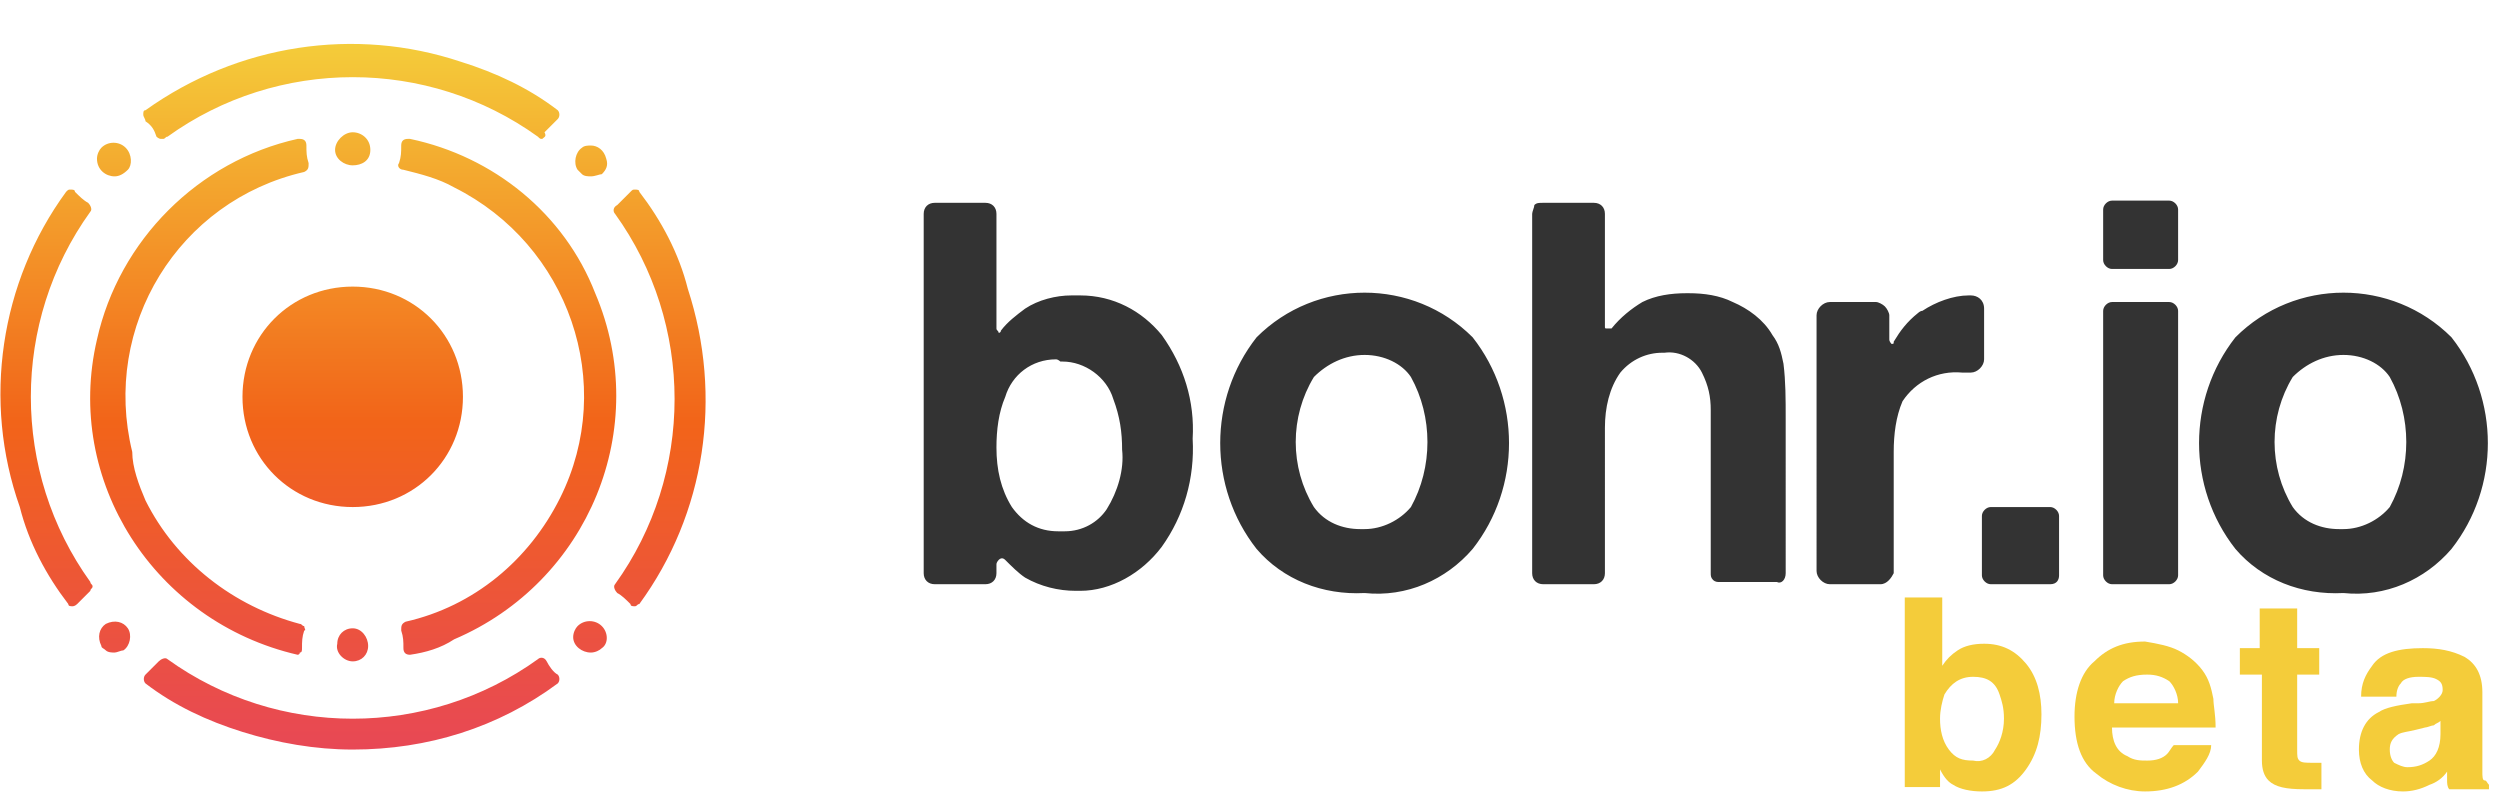 <?xml version="1.0" encoding="utf-8"?>
<!-- Generator: Adobe Illustrator 23.0.0, SVG Export Plug-In . SVG Version: 6.00 Build 0)  -->
<svg version="1.1" id="Camada_1" xmlns="http://www.w3.org/2000/svg" xmlns:xlink="http://www.w3.org/1999/xlink" x="0px" y="0px"
	 viewBox="0 0 113.4 36" style="enable-background:new 0 0 113.4 36;" xml:space="preserve">
<style type="text/css">
	.st0{fill:#333333;}
	.st1{fill:url(#Shape_1_);}
	.st2{fill:#F4CC3A;}
</style>
<g id="Group" transform="translate(-0.001 0)">
	<path id="Exclusão_1" class="st0" d="M106.3,26.9c-1.9,0.1-3.7-0.6-4.9-2c-2.2-2.8-2.2-6.8,0-9.6c2.7-2.7,7.1-2.7,9.8,0
		c2.2,2.8,2.2,6.8,0,9.6C110,26.3,108.2,27.1,106.3,26.9z M106.3,16.1c-0.9,0-1.7,0.4-2.3,1c-1.1,1.8-1.1,4.1,0,5.9
		c0.5,0.7,1.3,1,2.1,1c0,0,0.1,0,0.1,0s0.1,0,0.1,0c0.8,0,1.6-0.4,2.1-1c1-1.8,1-4.1,0-5.9C108,16.5,107.2,16.1,106.3,16.1
		L106.3,16.1z M61.9,26.9c-1.9,0.1-3.7-0.6-4.9-2c-2.2-2.8-2.2-6.8,0-9.6c2.7-2.7,7.1-2.7,9.8,0c2.2,2.8,2.2,6.8,0,9.6
		C65.6,26.3,63.8,27.1,61.9,26.9z M61.9,16.1c-0.9,0-1.7,0.4-2.3,1c-1.1,1.8-1.1,4.1,0,5.9c0.5,0.7,1.3,1,2.1,1c0,0,0.1,0,0.1,0
		s0.1,0,0.1,0c0.8,0,1.6-0.4,2.1-1c1-1.8,1-4.1,0-5.9C63.6,16.5,62.8,16.1,61.9,16.1L61.9,16.1z M48.8,26.8c-0.8,0-1.6-0.2-2.3-0.6
		c-0.3-0.2-0.6-0.5-0.9-0.8c-0.1-0.1-0.2-0.1-0.3,0c0,0-0.1,0.1-0.1,0.2V26c0,0.3-0.2,0.5-0.5,0.5h-2.3c-0.3,0-0.5-0.2-0.5-0.5V9.7
		c0-0.3,0.2-0.5,0.5-0.5h2.3c0.3,0,0.5,0.2,0.5,0.5v1.1c0,0.5,0,0.9,0,1.4c0,0.8,0,1.8,0,2.7c0,0.1,0.1,0.1,0.1,0.2c0,0,0,0,0,0
		c0,0,0.1,0,0.1-0.1c0.3-0.4,0.7-0.7,1.1-1c0.6-0.4,1.4-0.6,2.1-0.6c0.1,0,0.1,0,0.2,0c0.1,0,0.1,0,0.2,0c1.5,0,2.8,0.7,3.7,1.8
		c1,1.4,1.5,3,1.4,4.7c0.1,1.8-0.4,3.5-1.4,4.9c-0.9,1.2-2.3,2-3.7,2c-0.1,0-0.1,0-0.2,0S48.9,26.8,48.8,26.8L48.8,26.8z M47.9,16.3
		c-1.1,0-2,0.7-2.3,1.7c-0.3,0.7-0.4,1.5-0.4,2.3c0,1,0.2,1.9,0.7,2.7c0.5,0.7,1.2,1.1,2.1,1.1c0.1,0,0.1,0,0.2,0h0.1
		c0.8,0,1.5-0.4,1.9-1c0.5-0.8,0.8-1.8,0.7-2.7c0-0.8-0.1-1.5-0.4-2.3c-0.3-1-1.3-1.7-2.3-1.7c0,0-0.1,0-0.1,0S48,16.3,47.9,16.3
		L47.9,16.3z M98.4,26.5h-2.6c-0.2,0-0.4-0.2-0.4-0.4v-12c0-0.2,0.2-0.4,0.4-0.4h2.6c0.2,0,0.4,0.2,0.4,0.4v12
		C98.8,26.3,98.6,26.5,98.4,26.5C98.4,26.5,98.4,26.5,98.4,26.5L98.4,26.5z M93,26.5h-2.7c-0.2,0-0.4-0.2-0.4-0.4v-2.7
		c0-0.2,0.2-0.4,0.4-0.4H93c0.2,0,0.4,0.2,0.4,0.4v2.7C93.4,26.3,93.3,26.5,93,26.5C93,26.5,93,26.5,93,26.5z M85.3,26.5H83
		c-0.3,0-0.6-0.3-0.6-0.6V14.3c0-0.3,0.3-0.6,0.6-0.6h2.1c0.1,0,0.3,0.1,0.4,0.2c0.1,0.1,0.2,0.3,0.2,0.4c0,0.4,0,0.8,0,1.1
		c0,0.1,0.1,0.2,0.1,0.2c0,0,0,0,0,0c0.1,0,0.1,0,0.1-0.1c0.3-0.5,0.6-0.9,1.1-1.3c0,0,0.1-0.1,0.2-0.1c0.6-0.4,1.4-0.7,2.1-0.7h0.1
		c0.3,0,0.6,0.2,0.6,0.6c0,0,0,0,0,0v2.3c0,0.3-0.3,0.6-0.6,0.6h0c-0.1,0-0.3,0-0.4,0c-1.1-0.1-2.1,0.4-2.7,1.3
		c-0.3,0.7-0.4,1.5-0.4,2.3v5.5C85.8,26.2,85.6,26.5,85.3,26.5C85.3,26.5,85.3,26.5,85.3,26.5L85.3,26.5z M80.6,26.4H78
		c-0.1,0-0.2,0-0.3-0.1c-0.1-0.1-0.1-0.2-0.1-0.3v-7.4c0-0.6-0.1-1.1-0.4-1.7c-0.3-0.6-1-1-1.7-0.9c-0.1,0-0.1,0-0.1,0
		c-0.7,0-1.4,0.3-1.9,0.9c-0.5,0.7-0.7,1.6-0.7,2.5V26c0,0.3-0.2,0.5-0.5,0.5h-2.3c-0.3,0-0.5-0.2-0.5-0.5V9.7
		c0-0.1,0.1-0.3,0.1-0.4c0.1-0.1,0.2-0.1,0.4-0.1h2.3c0.3,0,0.5,0.2,0.5,0.5v5.1c0,0.1,0,0.1,0.1,0.1c0.1,0,0.1,0,0.2,0
		c0.4-0.5,0.9-0.9,1.4-1.2c0.6-0.3,1.3-0.4,2-0.4h0.1c0.7,0,1.4,0.1,2,0.4c0.7,0.3,1.4,0.8,1.8,1.5c0.3,0.4,0.4,0.8,0.5,1.3
		c0.1,0.8,0.1,1.6,0.1,2.5V26C81,26.3,80.8,26.5,80.6,26.4C80.6,26.5,80.6,26.5,80.6,26.4L80.6,26.4z M98.4,12.2h-2.6
		c-0.2,0-0.4-0.2-0.4-0.4V9.5c0-0.2,0.2-0.4,0.4-0.4h2.6c0.2,0,0.4,0.2,0.4,0.4v2.3C98.8,12,98.6,12.2,98.4,12.2
		C98.4,12.2,98.4,12.2,98.4,12.2L98.4,12.2z"/>
	
		<linearGradient id="Shape_1_" gradientUnits="userSpaceOnUse" x1="-912.057" y1="988.299" x2="-912.057" y2="987.299" gradientTransform="matrix(31.995 0 0 -31.999 29197.307 31626.504)">
		<stop  offset="0" style="stop-color:#F4CC3A"/>
		<stop  offset="0.537" style="stop-color:#F26419"/>
		<stop  offset="1" style="stop-color:#E84855"/>
	</linearGradient>
	<path id="Shape" class="st1" d="M16,34L16,34c-1.7,0-3.4-0.3-5-0.8C9.4,32.7,7.9,32,6.6,31c-0.1-0.1-0.1-0.3,0-0.4c0,0,0,0,0,0
		c0.2-0.2,0.4-0.4,0.6-0.6c0.1-0.1,0.3-0.2,0.4-0.1c0,0,0,0,0,0c5,3.6,11.8,3.6,16.8,0c0.1-0.1,0.3-0.1,0.4,0.1c0,0,0,0,0,0
		c0.1,0.2,0.3,0.5,0.5,0.6c0.1,0.1,0.1,0.3,0,0.4c0,0,0,0,0,0C22.6,33,19.4,34,16,34z M16,30L16,30c-0.4,0-0.8-0.4-0.7-0.8
		c0-0.4,0.3-0.7,0.7-0.7h0c0.4,0,0.7,0.4,0.7,0.8C16.7,29.7,16.4,30,16,30L16,30z M18.6,29.7c-0.2,0-0.3-0.1-0.3-0.3c0,0,0,0,0,0
		c0-0.3,0-0.5-0.1-0.8c0-0.2,0-0.3,0.2-0.4c0,0,0,0,0,0c3.1-0.7,5.6-2.8,7-5.6c2.6-5.2,0.4-11.5-4.8-14.1c-0.7-0.4-1.5-0.6-2.3-0.8
		c-0.2,0-0.3-0.2-0.2-0.3c0,0,0,0,0,0c0.1-0.3,0.1-0.5,0.1-0.8c0-0.2,0.1-0.3,0.3-0.3c0,0,0,0,0,0c0,0,0,0,0.1,0
		c3.8,0.8,7,3.4,8.4,7c2.6,6.1-0.3,13.1-6.4,15.7C20,29.4,19.3,29.6,18.6,29.7C18.6,29.7,18.6,29.7,18.6,29.7L18.6,29.7z M13.5,29.7
		C13.4,29.7,13.4,29.7,13.5,29.7c-6.5-1.5-10.6-7.9-9.1-14.3c1-4.5,4.6-8.1,9.1-9.1c0,0,0,0,0.1,0c0.2,0,0.3,0.1,0.3,0.3
		c0,0,0,0,0,0c0,0.3,0,0.5,0.1,0.8c0,0.2,0,0.3-0.2,0.4c0,0,0,0,0,0c-5.7,1.3-9.2,7-7.8,12.7C6,21.2,6.3,22,6.6,22.7
		c1.4,2.8,4,4.8,7,5.6c0.1,0,0.1,0.1,0.2,0.1c0,0.1,0.1,0.2,0,0.2c-0.1,0.3-0.1,0.5-0.1,0.8c0,0.1,0,0.2-0.1,0.2
		C13.6,29.7,13.5,29.7,13.5,29.7L13.5,29.7z M26.8,29.6c-0.4,0-0.8-0.3-0.8-0.7c0-0.2,0.1-0.4,0.2-0.5l0,0c0.3-0.3,0.8-0.3,1.1,0
		c0.3,0.3,0.3,0.8,0,1l0,0C27.2,29.5,27,29.6,26.8,29.6L26.8,29.6z M5.2,29.6c-0.1,0-0.3,0-0.4-0.1c-0.1-0.1-0.2-0.1-0.2-0.2
		c-0.2-0.4-0.1-0.8,0.2-1c0.4-0.2,0.8-0.1,1,0.2s0.1,0.8-0.2,1C5.5,29.5,5.3,29.6,5.2,29.6L5.2,29.6z M3.3,27.5L3.3,27.5
		c-0.1,0-0.2,0-0.2-0.1c-1-1.3-1.8-2.8-2.2-4.4C-0.8,18.2,0,12.8,3,8.7c0.1-0.1,0.1-0.1,0.2-0.1h0c0.1,0,0.2,0,0.2,0.1
		c0.2,0.2,0.4,0.4,0.6,0.5c0.1,0.1,0.2,0.3,0.1,0.4c0,0,0,0,0,0c-3.6,5-3.6,11.8,0,16.8c0,0.1,0.1,0.1,0.1,0.2
		c0,0.1-0.1,0.1-0.1,0.2c-0.2,0.2-0.4,0.4-0.6,0.6C3.4,27.5,3.3,27.5,3.3,27.5z M28.8,27.5L28.8,27.5c-0.1,0-0.2,0-0.2-0.1
		c-0.2-0.2-0.4-0.4-0.6-0.5c-0.1-0.1-0.2-0.3-0.1-0.4c0,0,0,0,0,0c3.6-5,3.6-11.8,0-16.8c-0.1-0.1-0.1-0.3,0.1-0.4c0,0,0,0,0,0
		c0.2-0.2,0.4-0.4,0.6-0.6c0.1-0.1,0.1-0.1,0.2-0.1h0c0.1,0,0.2,0,0.2,0.1c1,1.3,1.8,2.8,2.2,4.4c1.6,4.9,0.8,10.2-2.2,14.3
		C28.9,27.4,28.9,27.5,28.8,27.5L28.8,27.5z M16,23c-2.8,0-5-2.2-5-5s2.2-5,5-5s5,2.2,5,5C21,20.8,18.8,23,16,23z M5.2,8
		C4.8,8,4.4,7.7,4.4,7.2c0-0.2,0.1-0.4,0.2-0.5l0,0c0.3-0.3,0.8-0.3,1.1,0C6,7,6,7.5,5.8,7.7l0,0C5.6,7.9,5.4,8,5.2,8z M26.8,8
		c-0.1,0-0.3,0-0.4-0.1l0,0l0,0c0,0-0.1-0.1-0.1-0.1c0,0-0.1-0.1-0.1-0.1l0,0l0,0c-0.2-0.3-0.1-0.8,0.2-1c0.1-0.1,0.3-0.1,0.4-0.1
		c0.3,0,0.6,0.2,0.7,0.6c0.1,0.3,0,0.5-0.2,0.7C27.2,7.9,27,8,26.8,8L26.8,8z M16,7.5L16,7.5c-0.4,0-0.8-0.3-0.8-0.7S15.6,6,16,6h0
		c0.4,0,0.8,0.3,0.8,0.8S16.4,7.5,16,7.5L16,7.5z M24.6,6.3L24.6,6.3c-0.1,0-0.1,0-0.2-0.1c-5-3.6-11.8-3.6-16.8,0
		c-0.1,0-0.1,0.1-0.2,0.1c0,0,0,0-0.1,0c-0.1,0-0.2-0.1-0.2-0.1C7,5.9,6.9,5.7,6.6,5.5C6.6,5.4,6.5,5.3,6.5,5.2c0-0.1,0-0.2,0.1-0.2
		c4.2-3,9.5-3.8,14.3-2.2c1.6,0.5,3.1,1.2,4.4,2.2c0.1,0.1,0.1,0.3,0,0.4c0,0,0,0,0,0c-0.2,0.2-0.4,0.4-0.6,0.6
		C24.8,6.2,24.7,6.2,24.6,6.3C24.6,6.3,24.6,6.3,24.6,6.3L24.6,6.3z"/>
</g>
<g>
	<path class="st2" d="M91.9,30.1c0.5,0.6,0.7,1.4,0.7,2.3c0,1-0.2,1.8-0.7,2.5c-0.5,0.7-1.1,1-2,1c-0.5,0-1-0.1-1.3-0.3
		c-0.2-0.1-0.4-0.3-0.6-0.7v0.8h-1.6v-8.6h1.7v3.1c0.2-0.3,0.4-0.5,0.7-0.7c0.3-0.2,0.7-0.3,1.2-0.3C90.8,29.2,91.4,29.5,91.9,30.1z
		 M90.5,34c0.2-0.3,0.4-0.8,0.4-1.4c0-0.5-0.1-0.8-0.2-1.1c-0.2-0.6-0.6-0.8-1.2-0.8c-0.6,0-1,0.3-1.3,0.8c-0.1,0.3-0.2,0.7-0.2,1.1
		c0,0.5,0.1,1,0.4,1.4s0.6,0.5,1.1,0.5C89.9,34.6,90.3,34.4,90.5,34z"/>
	<path class="st2" d="M98.8,29.5c0.4,0.2,0.8,0.5,1.1,0.9c0.3,0.4,0.4,0.8,0.5,1.3c0,0.3,0.1,0.7,0.1,1.3h-4.7
		c0,0.6,0.2,1.1,0.7,1.3c0.3,0.2,0.6,0.2,0.9,0.2c0.4,0,0.7-0.1,0.9-0.3c0.1-0.1,0.2-0.3,0.3-0.4h1.7c0,0.4-0.3,0.8-0.6,1.2
		c-0.6,0.6-1.4,0.9-2.4,0.9c-0.8,0-1.6-0.3-2.2-0.8c-0.7-0.5-1-1.4-1-2.6c0-1.1,0.3-2,0.9-2.5c0.6-0.6,1.3-0.9,2.3-0.9
		C97.9,29.2,98.4,29.3,98.8,29.5z M96.3,30.9c-0.2,0.2-0.4,0.6-0.4,1h2.9c0-0.4-0.2-0.8-0.4-1c-0.3-0.2-0.6-0.3-1-0.3
		C96.9,30.6,96.6,30.7,96.3,30.9z"/>
	<path class="st2" d="M101.6,30.6v-1.2h0.9v-1.8h1.7v1.8h1v1.2h-1V34c0,0.3,0,0.4,0.1,0.5s0.3,0.1,0.6,0.1c0.1,0,0.1,0,0.2,0
		s0.1,0,0.2,0v1.2l-0.8,0c-0.8,0-1.3-0.1-1.6-0.4c-0.2-0.2-0.3-0.5-0.3-0.9v-3.9H101.6z"/>
	<path class="st2" d="M109.7,31.9c0.3,0,0.5-0.1,0.7-0.1c0.2-0.1,0.4-0.3,0.4-0.5c0-0.3-0.1-0.4-0.3-0.5c-0.2-0.1-0.5-0.1-0.8-0.1
		c-0.4,0-0.7,0.1-0.8,0.3c-0.1,0.1-0.2,0.3-0.2,0.6h-1.6c0-0.6,0.2-1,0.5-1.4c0.4-0.6,1.2-0.8,2.3-0.8c0.7,0,1.3,0.1,1.9,0.4
		c0.5,0.3,0.8,0.8,0.8,1.6v2.9c0,0.2,0,0.4,0,0.7c0,0.2,0,0.4,0.1,0.4s0.1,0.1,0.2,0.2v0.2h-1.8c-0.1-0.1-0.1-0.3-0.1-0.4
		s0-0.2,0-0.4c-0.2,0.3-0.5,0.5-0.8,0.6c-0.4,0.2-0.8,0.3-1.2,0.3c-0.6,0-1.1-0.2-1.4-0.5c-0.4-0.3-0.6-0.8-0.6-1.4
		c0-0.8,0.3-1.4,0.9-1.7c0.3-0.2,0.8-0.3,1.5-0.4L109.7,31.9z M110.7,32.7c-0.1,0.1-0.2,0.1-0.3,0.2c-0.1,0-0.3,0.1-0.4,0.1
		l-0.4,0.1c-0.4,0.1-0.6,0.1-0.8,0.2c-0.3,0.2-0.4,0.4-0.4,0.7c0,0.3,0.1,0.5,0.2,0.6c0.2,0.1,0.4,0.2,0.6,0.2c0.4,0,0.7-0.1,1-0.3
		c0.3-0.2,0.5-0.6,0.5-1.2V32.7z"/>
</g>
</svg>
